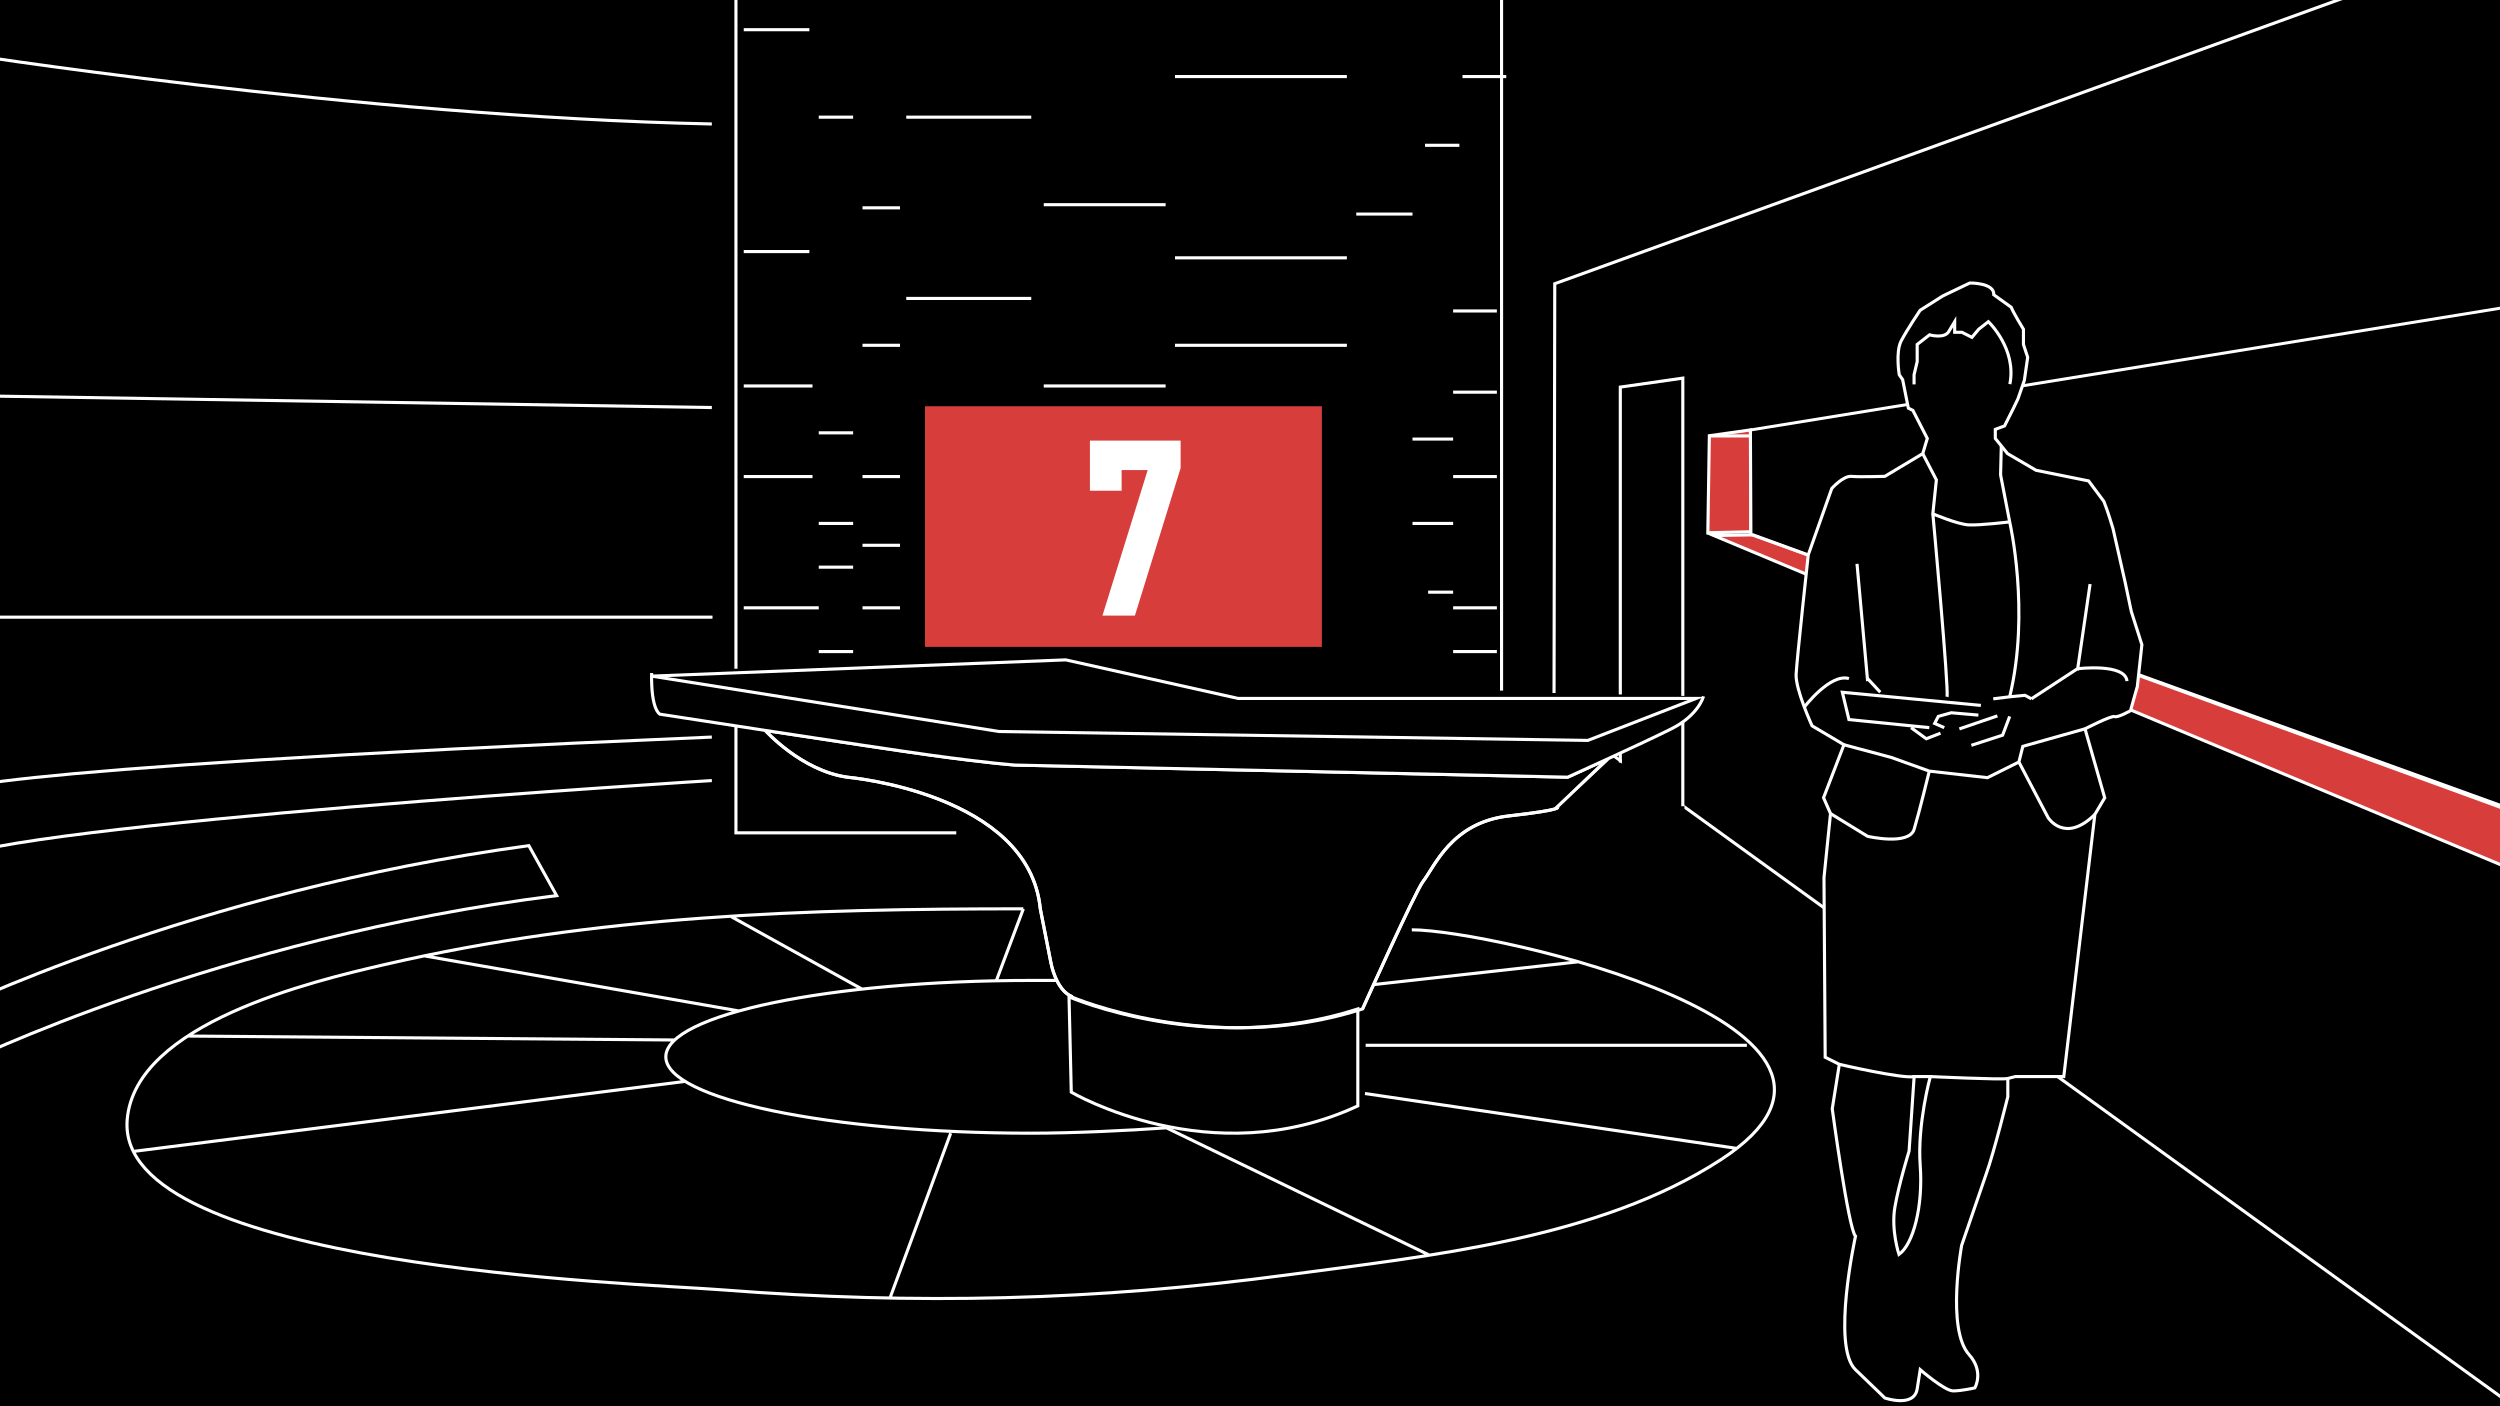 <svg xmlns="http://www.w3.org/2000/svg" width="800" height="450" viewBox="0 0 800 450"><path d="M-6-1h826v465h-826z"/><path stroke="#fff" stroke-miterlimit="10" fill="none" d="M857.814 488.565l-360.534-260.497.241-137.279 361.06-130.789z"/><g><path d="M539 270h-20v-146.131l20-3.1z"/><path stroke="#fff" stroke-miterlimit="10" fill="none" d="M538.5 258v-137l-20 2.869v120.131"/></g><g><path fill="#D73D3B" d="M546.993 139.436l13.134-1.861.15 32.584-13.769.328z"/><path d="M559.63 138.15l.145 31.521-12.759.305.47-30.105 12.144-1.721m.995-1.15l-14.125 2-.5 32 14.78-.353-.155-33.647z" fill="#fff"/><path fill="#00C166" stroke="#fff" stroke-miterlimit="10" d="M547 139.5h13"/><path fill="#D73D3B" d="M548.392 171.365l12.554-.216 296.679 108.139.44 21.632z"/><path d="M560.861 171.65l296.271 107.99.417 20.521-306.764-128.337 10.076-.174m.169-1.003l-15.03.259 312.581 130.771-.463-22.742-297.088-108.288z" fill="#fff"/></g><path d="M829 94v173.621l-268.47-96.974.095-32.647 268.375-43.593m1-1.176l-.91.188-268.375 43.593-.771.136.025.845-.205 32.647.003.707.669.24 268.472 96.974 1.092.483v-175.813z" fill="#fff"/><path fill="#D73D3B" d="M296 130h127v77h-127z"/><path d="M343.231 318.993c-5.445-2.011-6.978-11.112-6.978-11.112l-3.359-17.058c-3.619-37.044-61.768-42.126-61.768-42.126-14.731-2.067-26.246-14.961-26.246-14.961l1.02.157c19.838 3.038 42.647 6.495 52.363 7.825 18.866 2.585 26.62 3.102 26.62 3.102l176.774 3.877s5.834-2.641 12.823-5.856c0-.001-16.183 15.419-16.183 15.419s2.843.775-15.506 2.843c-18.35 2.067-23.747 16.303-27.395 20.934-2.441 3.099-19.383 40.834-19.383 40.834-48.07 15.507-93.168-3.877-93.168-3.877" stroke="#fff" stroke-miterlimit="10" fill="none"/><g><path stroke="#fff" stroke-miterlimit="10" fill="none" d="M235.5-1v215M480.5-1v222M750.395 237.844M820.058 239.308M-16.958 253.779s-7.238-7.236 244.745-17.918M227.787 249.777s-225.688 13.954-244.745 25.584M-16.958 16.415s131.756 20.933 244.745 23.259M227.787 130.417l-237.273-3.79M228 197.5h-237M238 9.5h21M262 37.5h11M262 138.5h11M262 167.5h11M262 181.5h11M262 208.5h11M276 66.5h12M276 110.5h12M276 152.5h12M276 174.5h12M276 194.5h12M259 80.5h-21M260 123.5h-22M260 152.5h-22M262 194.5h-24M334 123.5h39M334 65.5h39M376 82.5h55M376 110.5h55M376 24.5h55M290 95.5h40M290 37.5h40M434 68.5h18M456 46.5h11M468 24.5h14M465 99.5h14M452 140.5h13M465 125.5h14M465 152.5h14M452 167.5h13M457 189.5h8M465 194.5h14M465 208.5h14"/><path d="M434.5 353.883v-31.013c-48 15.507-92.412-3.877-92.412-3.877l.72 30.497s44.692 26.361 91.692 4.393z" stroke="#fff" stroke-miterlimit="10" fill="none"/><path d="M545.109 222.835s-1.498 5.962-10.199 10.355c-8.701 4.394-33.253 15.507-33.253 15.507l-176.774-3.877s-7.753-.517-26.62-3.102c-18.866-2.584-87.095-13.18-87.095-13.18s-2.908-1.293-2.649-13.181" stroke="#fff" stroke-miterlimit="10"/><path d="M244.88 233.736s11.515 12.894 26.246 14.961M271.126 248.697s58.149 5.082 61.768 42.126M332.894 290.823l3.359 17.058s1.533 9.102 6.978 11.112M436.012 322.87s16.942-37.735 19.383-40.834c3.648-4.631 9.045-18.866 27.395-20.934 18.349-2.067 15.506-2.843 15.506-2.843l16.183-15.42M327.467 290.823c-69.837 0-135.981 2.003-204.325 17.826-23.203 5.372-79.85 18.805-82.44 49.613-3.981 47.345 162.812 52.349 190.502 54.499 61.838 4.801 119.36 3.451 180.999-4.822 44.932-6.029 99.549-11.479 138.496-36.854 64.755-42.187-73.339-73.543-98.921-73.543M338.183 313.739c-1.771-.017-6.342 0-8.132 0-64.611 0-116.988 10.943-116.988 24.442 0 13.5 52.377 24.443 116.988 24.443 13.344 0 31.267-.863 43.213-1.723M373.332 360.781M56 246M227.787 195M227.787 24.848M227.787 127.623M151.732 35.83M153.873 129.272M304.219 362.625l-19.481 52.903M373.264 360.902l84.177 40.761M436.788 349.922l118.983 17.564M559 334.5h-122M439.932 315.03l65.129-7.256M318.852 313.739l8.615-22.916M275.856 316.516l-41.798-23.155M219.253 346.048l-176.575 22.41M215.916 332.795l-155.821-1.261M236.468 323.512l-100.651-17.633M235.5 232v34.5h70.5M482.791 302.194M482.791 261.361" stroke="#fff" stroke-miterlimit="10" fill="none"/><path stroke="#fff" stroke-miterlimit="10" d="M341.035 211.159l-132.516 5.2 111.162 17.72 188.421 2.852 34.647-13.431h-146.537z"/><path d="M-20.446 325.564l7.557 15.229c.823-.408 83-40.711 191.007-54.204l-8.89-15.986c-107.372 14.586-186.277 53.276-189.674 54.961z" stroke="#fff" stroke-miterlimit="10" fill="none"/><path d="M363.168 196.996h-10.383l14.473-46.566h-8.338v6.607h-10.147v-16.046h29.025v8.81l-14.63 47.195z" fill="#fff"/></g><g stroke="#fff" stroke-miterlimit="10"><path d="M630.076 433.445c-7.301-8.143-2.344-34.943-2.344-34.943l7.789-22.648c2.588-7.118 6.979-24.912 6.979-24.912v-5.824l2.379-.617h15.53l9.949-83.889 3.154-5.309-6.309-22.067s8.493-4.36 9.464-3.927c.971.436 5.096-1.887 5.096-1.887l2.184-7.763 1.456-13.346-3.397-10.677-1.941-9.221-3.898-17.229s-1.714-5.824-2.927-8.736l-4.883-6.552-16.805-3.397-9.134-5.338-3.918-4.854v-2.912l2.947-1.092 2.808-5.581 1.465-3.033 2.067-5.945 1.07-7.401-1.356-4.125v-4.854s-3.191-5.217-3.919-7.037l-5.569-4.004c.243-3.883-7.668-3.762-7.668-3.762l-8.626 4.126-7.286 4.61s-4.25 6.309-6.07 9.828c-1.82 3.519-.608 10.798-.608 10.798l1.091 1.577 1.82 9.101 1.456.728 4.61 8.979-1.456 4.854-12.133 7.27s-8.007.252-10.676.009c-2.669-.242-6.309 3.882-6.309 3.882l-7.521 21.241s-3.637 33.354-3.879 38.207c-.243 4.854 5.102 16.495 5.102 16.495l10.203 6.056-6.529 16.964 2.229 5.05-2.093 20.565.384 57.419 4.529 2.265-2.265 14.236s5.177 38.501 7.442 40.767c0 0-7.765 35.271 0 42.711 7.765 7.438 9.383 9.057 9.383 9.057s9.382 3.233 10.353-2.912l.971-6.145s7.844 6.792 10.555 6.792c2.71 0 6.917-.971 6.917-.971s3.07-5.175-1.863-10.677z"/><path d="M607.671 401.42s-2.589-7.769-1.295-15.209c1.294-7.443 4.53-17.857 4.53-17.857l1.618-23.854h5.177s-4.207 15.277-3.236 28.459-2.263 25.231-6.794 28.461z" fill="none"/></g><g stroke="#fff" stroke-miterlimit="10" fill="none"><path d="M615.274 145.164l4.368 8.394-1.132 10.858s7.925 3.396 11.565 3.558c3.641.162 13.024-.97 13.024-.97l-2.912-15.046.233-9.269M618.51 164.416s5.176 56.135 4.529 58.562M643.1 167.004s6.633 28.634 0 55.974M664.777 214.565l4.045-27.664M594.243 180.432l3.398 37.531M650.056 223.625l14.721-9.625M664.777 214s15.369-1.861 15.854 3.963M577.38 226.275s8.29-10.91 14.275-9.126M597.641 217.149l4.045 4.372M590.061 238.323l15.183 4.068 12.134 4.368 18.603 2.103 10.066-5.015 1.259-5.016 19.898-5.596M611.554 232.847l4.853 3.557 4.559-1.779M617.378 232.847l-25.723-2.589-2.103-8.737 44.326 4.207M585.761 260.337l11.88 7.29s13.266 3.074 14.883-2.265c1.618-5.339 4.854-18.604 4.854-18.604M646.047 243.847l9.347 17.795s5.338 8.483 14.964-1.03M588.581 340.586s20.384 4.725 23.943 3.914M617.701 344.5s23.182 1.103 24.799.617M612.5 123v-3.073l1-4.209v-5.497l3.961-3.077s4.991 1.457 6.285-1.294l1.753-2.912v3.4l2.331-.003 3.187 1.617 2.159-2.588 3.102-2.427s9.139 8.662 6.876 19.982M630.834 238.501l10-3.25 2.266-6M637.834 223.625l5.266-.647M643.1 222.978l4.9-.478 2.056 1.125M627 233.251l12.167-4.167M622.167 232.847l-3.083-1.347 1.166-2.249 4.167-1.167 8.667.75"/></g></svg>